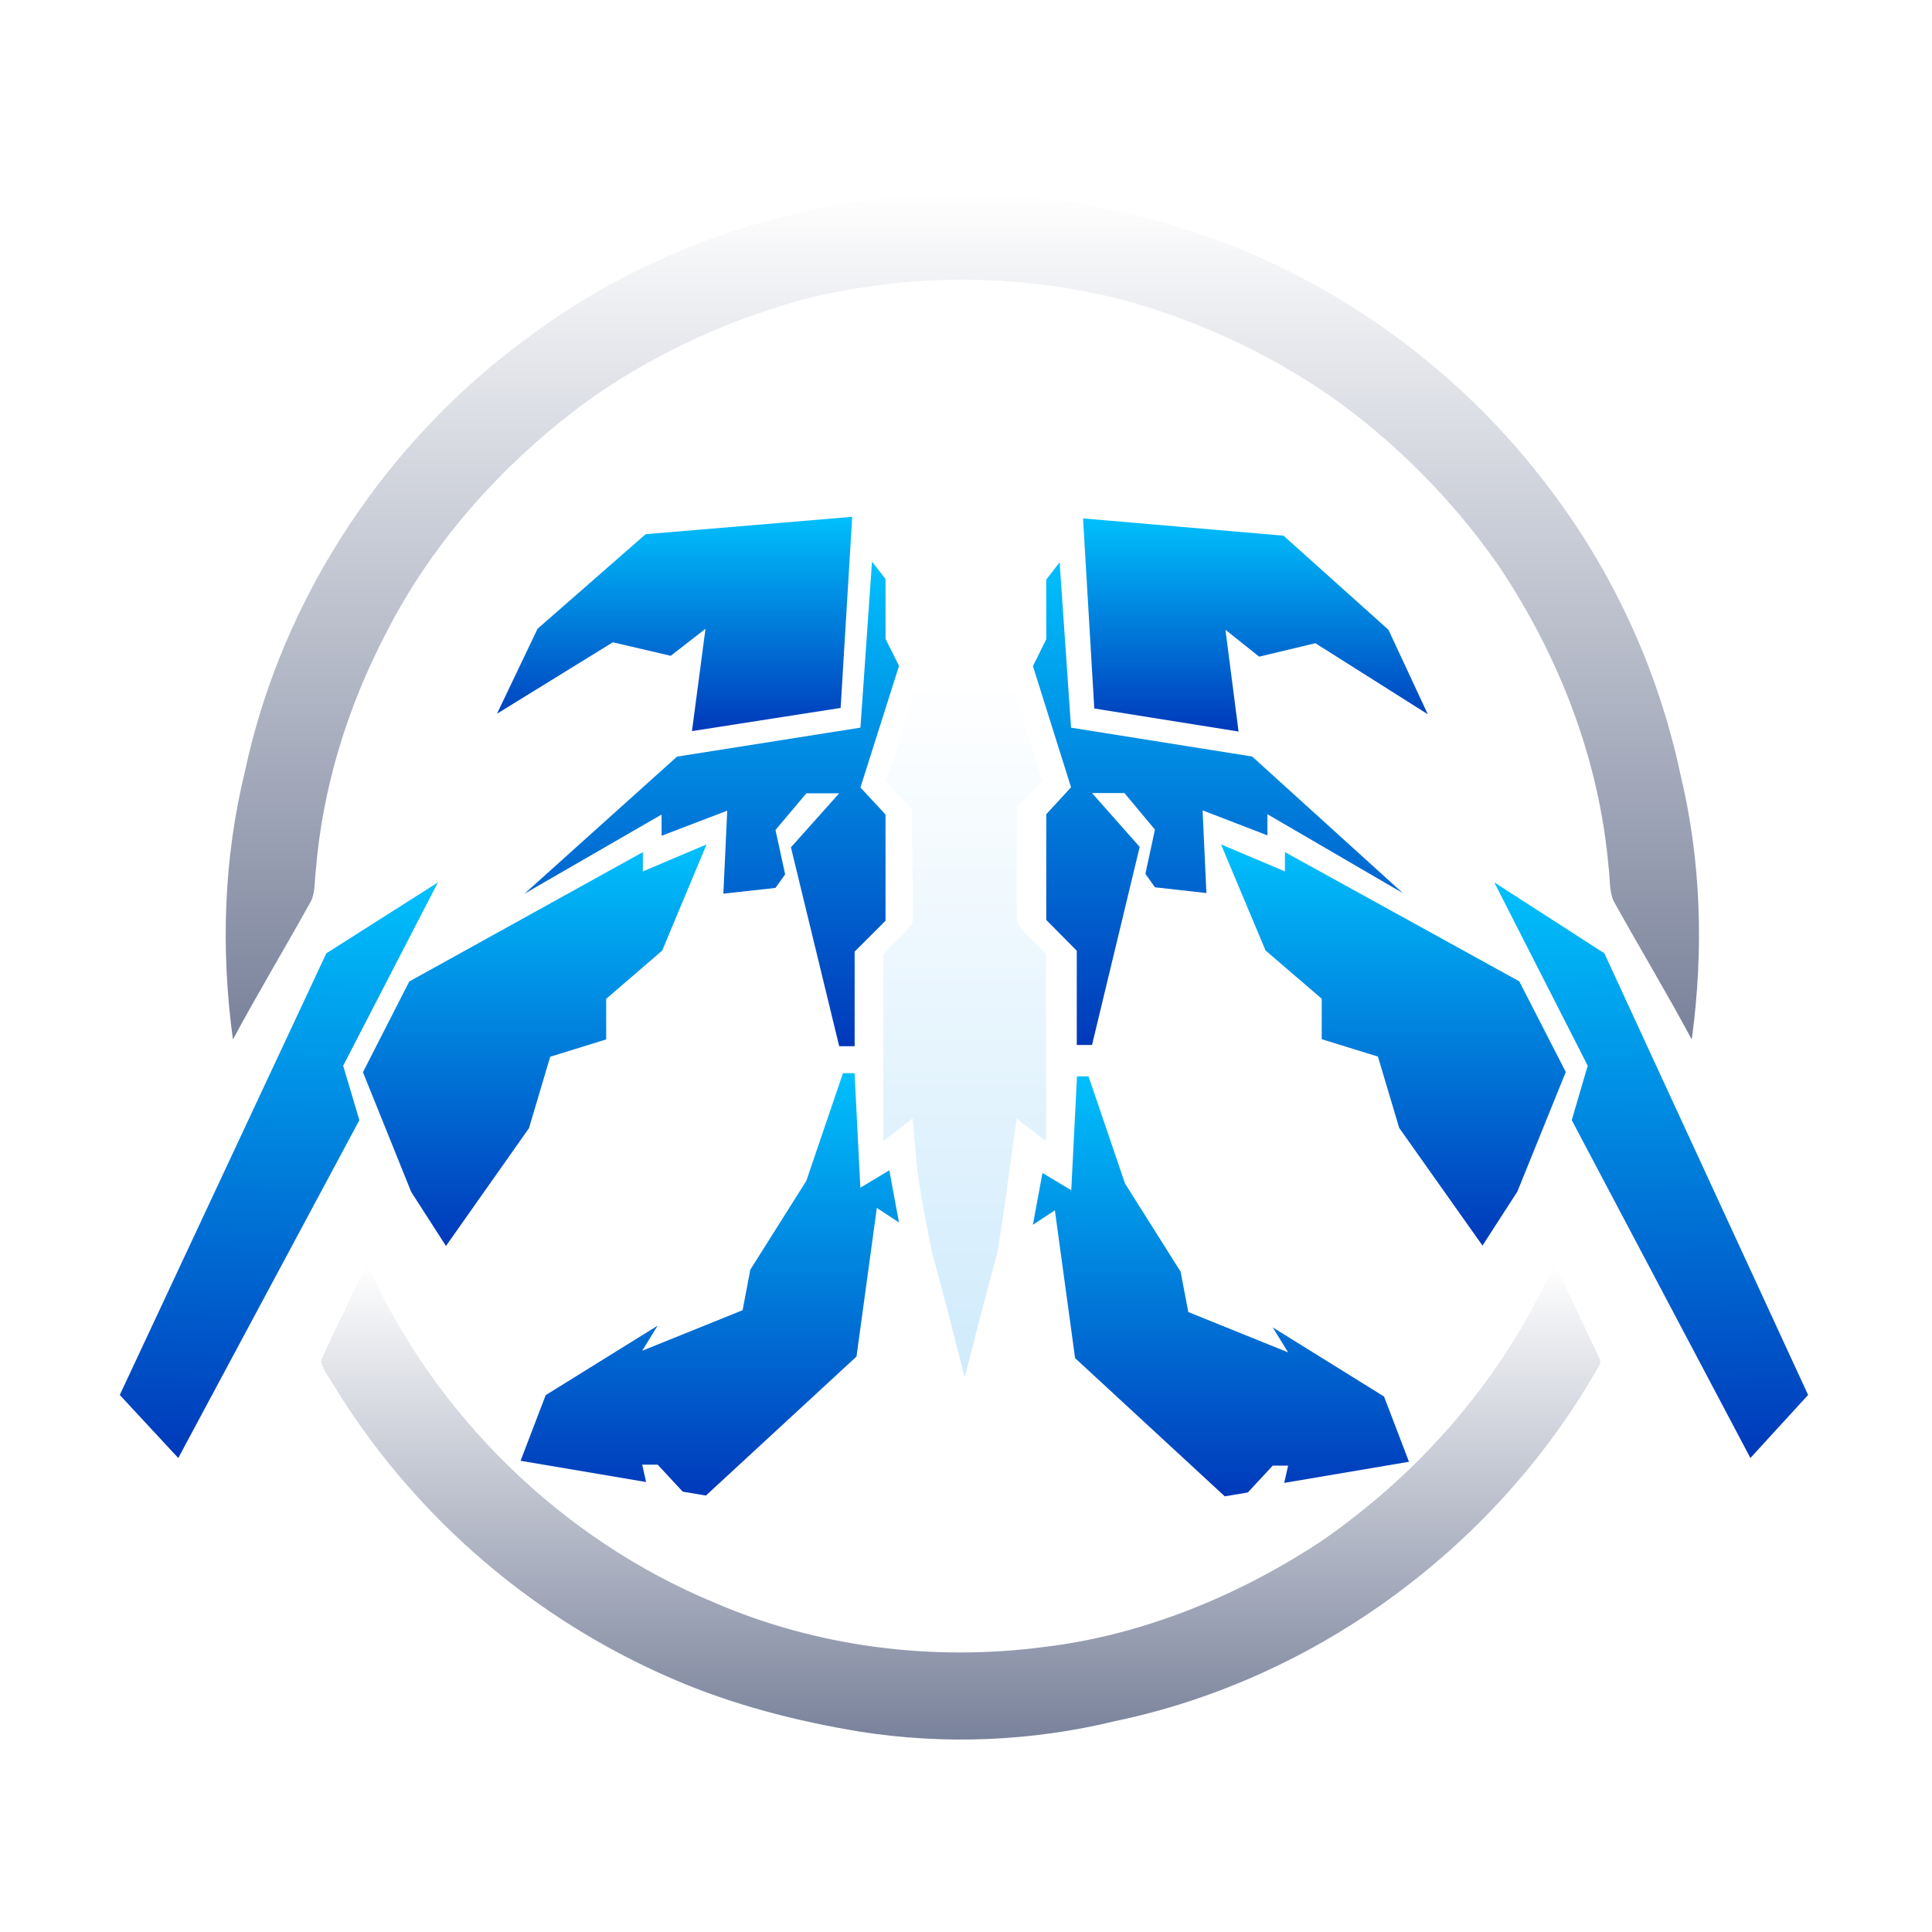 <svg width="55" height="55" viewBox="0 0 261 242" fill="none"  xmlns="http://www.w3.org/2000/svg">
<g filter="url(#filter0_d_65_334)">
<g filter="url(#filter1_i_65_334)">
<path d="M123.526 16.768C134.765 15.822 145.69 17.463 156.514 20.379C176.957 25.978 195.443 38.53 208.386 55.264C217.528 66.926 223.89 80.514 226.99 94.998C229.837 106.775 230.178 118.943 228.544 130.925C225.166 124.622 221.455 118.486 217.992 112.226C217.37 110.862 217.515 109.115 217.31 107.642C216.024 93.012 210.637 79.183 202.516 67.015C196.283 58.041 188.528 50.224 179.601 43.916C170.919 37.975 161.285 33.559 151.114 30.859C137.418 27.473 123.108 27.431 109.393 30.737C99.04 33.418 89.233 37.878 80.412 43.917C68.685 52.259 58.58 63.329 52.066 76.198C46.885 86.162 43.545 97.025 42.65 108.231C42.491 109.512 42.591 111.047 42.02 112.227C38.558 118.484 34.847 124.62 31.468 130.926C29.814 118.815 30.195 106.511 33.111 94.615C38.154 71.039 52.428 49.638 72.006 35.598C87.025 24.535 104.993 18.357 123.526 16.768Z" fill="url(#paint0_linear_65_334)"/>
<path d="M49.631 161.341C58.749 181.699 75.869 198.447 96.497 206.998C110.367 213.005 126.009 214.964 140.968 213.005C154.261 211.439 167.243 206.112 178.378 198.782C192.036 189.392 203.192 176.478 209.941 161.302C212.019 165.014 213.617 169.032 215.538 172.831C215.733 173.42 216.409 174.237 216.107 174.843C202.443 199.159 178.061 217.293 150.687 223.001C139.378 225.751 127.636 226.237 116.139 224.43C107.527 223.007 98.929 220.793 90.901 217.319C72.327 209.314 56.607 195.891 45.801 178.81C45.029 177.371 43.829 175.988 43.339 174.436C44.651 171.329 46.218 168.313 47.62 165.243C48.292 163.959 48.736 162.476 49.631 161.341Z" fill="url(#paint1_linear_65_334)"/>
<path d="M136.385 81.755C132.335 81.654 128.279 81.748 124.229 81.715C122.983 85.889 121.762 89.787 120.44 93.939C120.117 94.614 120.117 94.783 119.632 95.966C120.602 97.149 120.395 96.754 121.41 97.993C122.218 98.838 122.218 98.838 123.188 99.683C123.227 104.899 123.356 109.869 123.292 115.084C122.249 116.702 120.622 117.967 119.339 119.396C119.3 127.782 119.361 136.164 119.309 144.55L119.698 144.375C122.057 142.598 121.895 142.598 123.292 141.584C123.996 150.032 123.996 149.863 125.897 159.71C127.473 165.291 128.863 170.936 130.32 176.55C131.795 170.943 133.172 165.294 134.751 159.716C135.957 152.229 135.795 152.398 137.357 141.584C138.543 142.598 138.705 142.598 140.894 144.362L141.326 144.589C141.311 136.187 141.339 127.791 141.311 119.392C140.027 117.961 138.4 116.702 137.357 115.087C137.293 109.864 137.319 104.635 137.357 99.415C139.513 97.487 139.836 96.98 140.806 95.966C140.645 95.121 140.483 94.783 140.321 94.445C140.104 93.769 140.215 94.107 140.16 93.939C138.802 89.8 137.719 85.882 136.385 81.755Z" fill="url(#paint2_linear_65_334)"/>
</g>
<g filter="url(#filter2_i_65_334)">
<path d="M216.74 119.291L201.867 109.705L214.491 134.471L212.332 141.823L236.467 187.466L244.262 178.948L216.74 119.291Z" fill="url(#paint3_linear_65_334)"/>
<path d="M44.08 119.294L59.157 109.708L46.36 134.474L48.549 141.826L24.083 187.469L16.181 178.951L44.08 119.294Z" fill="url(#paint4_linear_65_334)"/>
<path d="M49.031 135.349L55.29 123.091L86.847 105.617V108.225L95.454 104.574L89.456 118.918L81.892 125.438V130.915L74.329 133.262L71.46 142.912L60.245 158.821L55.551 151.519L49.031 135.349Z" fill="url(#paint5_linear_65_334)"/>
<path d="M211.525 135.32L205.246 123.073L173.585 105.616V108.222L164.95 104.574L170.968 118.905L178.556 125.419V130.89L186.145 133.235L189.023 142.876L200.274 158.77L204.984 151.475L211.525 135.32Z" fill="url(#paint6_linear_65_334)"/>
<path d="M91.463 92.713L70.859 111.23L89.376 100.537V103.406L98.243 100.016L97.722 111.23L104.763 110.448L106.068 108.622L104.763 102.624L108.936 97.669H113.37L106.85 104.971L113.37 131.834H115.456V119.055L119.629 114.882V100.537L116.239 96.886L121.455 80.456L119.629 76.804V68.719L117.804 66.372L116.239 88.801L91.463 92.713Z" fill="url(#paint7_linear_65_334)"/>
<path d="M169.158 92.701L189.504 111.146L171.219 100.495V103.352L162.462 99.975L162.977 111.146L156.024 110.366L154.736 108.548L156.024 102.573L151.903 97.637H147.525L153.964 104.911L147.525 131.669H145.465V118.939L141.344 114.783V100.495L144.692 96.858L139.542 80.492L141.344 76.855V68.801L143.147 66.463L144.692 88.805L169.158 92.701Z" fill="url(#paint8_linear_65_334)"/>
<path d="M113.563 86.137L93.481 89.267L95.306 75.444L90.612 79.095L82.788 77.27L67.14 86.919L72.617 75.444L87.222 62.665L115.128 60.317L113.563 86.137Z" fill="url(#paint9_linear_65_334)"/>
<path d="M147.83 86.213L167.321 89.326L165.549 75.578L170.105 79.21L177.699 77.394L192.886 86.991L187.571 75.578L173.396 62.868L146.311 60.534L147.83 86.213Z" fill="url(#paint10_linear_65_334)"/>
<path d="M115.446 135.475H113.882L108.926 150.026L101.363 162.023L100.32 167.5L86.758 172.976L88.844 169.586L73.718 178.975L70.327 187.842L87.279 190.711L86.758 188.364H88.844L92.235 192.015L95.364 192.537L115.707 173.759L118.455 153.682L121.445 155.643L120.141 148.601L116.229 150.948L115.446 135.475Z" fill="url(#paint11_linear_65_334)"/>
<path d="M145.497 135.907H147.053L151.978 150.375L159.496 162.304L160.533 167.749L174.013 173.195L171.939 169.824L186.974 179.16L190.344 187.976L173.494 190.829L174.013 188.495H171.939L168.569 192.126L165.458 192.644L145.238 173.973L142.507 154.01L139.535 155.96L140.831 148.958L144.72 151.292L145.497 135.907Z" fill="url(#paint12_linear_65_334)"/>
</g>
</g>
<defs>
<filter id="filter0_d_65_334" x="0.407" y="0.726" width="259.63" height="240.548" filterUnits="userSpaceOnUse" color-interpolation-filters="sRGB">
<feFlood flood-opacity="0" result="BackgroundImageFix"/>
<feColorMatrix in="SourceAlpha" type="matrix" values="0 0 0 0 0 0 0 0 0 0 0 0 0 0 0 0 0 0 127 0" result="hardAlpha"/>
<feOffset/>
<feGaussianBlur stdDeviation="7.887"/>
<feComposite in2="hardAlpha" operator="out"/>
<feColorMatrix type="matrix" values="0 0 0 0 0 0 0 0 0 1 0 0 0 0 1 0 0 0 0.25 0"/>
<feBlend mode="normal" in2="BackgroundImageFix" result="effect1_dropShadow_65_334"/>
<feBlend mode="normal" in="SourceGraphic" in2="effect1_dropShadow_65_334" result="shape"/>
</filter>
<filter id="filter1_i_65_334" x="30.491" y="16.5" width="199.032" height="209" filterUnits="userSpaceOnUse" color-interpolation-filters="sRGB">
<feFlood flood-opacity="0" result="BackgroundImageFix"/>
<feBlend mode="normal" in="SourceGraphic" in2="BackgroundImageFix" result="shape"/>
<feColorMatrix in="SourceAlpha" type="matrix" values="0 0 0 0 0 0 0 0 0 0 0 0 0 0 0 0 0 0 127 0" result="hardAlpha"/>
<feOffset/>
<feGaussianBlur stdDeviation="1.38"/>
<feComposite in2="hardAlpha" operator="arithmetic" k2="-1" k3="1"/>
<feColorMatrix type="matrix" values="0 0 0 0 0 0 0 0 0 0 0 0 0 0 0 0 0 0 1 0"/>
<feBlend mode="normal" in2="shape" result="effect1_innerShadow_65_334"/>
</filter>
<filter id="filter2_i_65_334" x="16.181" y="60.317" width="228.082" height="132.327" filterUnits="userSpaceOnUse" color-interpolation-filters="sRGB">
<feFlood flood-opacity="0" result="BackgroundImageFix"/>
<feBlend mode="normal" in="SourceGraphic" in2="BackgroundImageFix" result="shape"/>
<feColorMatrix in="SourceAlpha" type="matrix" values="0 0 0 0 0 0 0 0 0 0 0 0 0 0 0 0 0 0 127 0" result="hardAlpha"/>
<feOffset/>
<feGaussianBlur stdDeviation="1.375"/>
<feComposite in2="hardAlpha" operator="arithmetic" k2="-1" k3="1"/>
<feColorMatrix type="matrix" values="0 0 0 0 0 0 0 0 0 1 0 0 0 0 0.94 0 0 0 1 0"/>
<feBlend mode="normal" in2="shape" result="effect1_innerShadow_65_334"/>
</filter>
<linearGradient id="paint0_linear_65_334" x1="130.007" y1="16.5" x2="130.007" y2="130.926" gradientUnits="userSpaceOnUse">
<stop stop-color="white"/>
<stop offset="1" stop-color="#79829B"/>
</linearGradient>
<linearGradient id="paint1_linear_65_334" x1="129.761" y1="161.302" x2="129.761" y2="225.5" gradientUnits="userSpaceOnUse">
<stop stop-color="white"/>
<stop offset="1" stop-color="#79829B"/>
</linearGradient>
<linearGradient id="paint2_linear_65_334" x1="130.318" y1="81.707" x2="130.318" y2="176.55" gradientUnits="userSpaceOnUse">
<stop stop-color="white"/>
<stop offset="1" stop-color="#D0EBFC"/>
</linearGradient>
<linearGradient id="paint3_linear_65_334" x1="222.316" y1="109.256" x2="224.038" y2="187.739" gradientUnits="userSpaceOnUse">
<stop stop-color="#00C0FC"/>
<stop offset="1" stop-color="#0039BA"/>
</linearGradient>
<linearGradient id="paint4_linear_65_334" x1="38.428" y1="109.259" x2="36.729" y2="187.743" gradientUnits="userSpaceOnUse">
<stop stop-color="#00C0FC"/>
<stop offset="1" stop-color="#0039BA"/>
</linearGradient>
<linearGradient id="paint5_linear_65_334" x1="72.242" y1="104.574" x2="72.242" y2="158.821" gradientUnits="userSpaceOnUse">
<stop stop-color="#00C0FC"/>
<stop offset="1" stop-color="#0039BA"/>
</linearGradient>
<linearGradient id="paint6_linear_65_334" x1="188.238" y1="104.574" x2="188.238" y2="158.77" gradientUnits="userSpaceOnUse">
<stop stop-color="#00C0FC"/>
<stop offset="1" stop-color="#0039BA"/>
</linearGradient>
<linearGradient id="paint7_linear_65_334" x1="96.157" y1="66.372" x2="96.157" y2="131.834" gradientUnits="userSpaceOnUse">
<stop stop-color="#00C0FC"/>
<stop offset="1" stop-color="#0039BA"/>
</linearGradient>
<linearGradient id="paint8_linear_65_334" x1="164.523" y1="66.463" x2="164.523" y2="131.669" gradientUnits="userSpaceOnUse">
<stop stop-color="#00C0FC"/>
<stop offset="1" stop-color="#0039BA"/>
</linearGradient>
<linearGradient id="paint9_linear_65_334" x1="91.134" y1="60.317" x2="91.134" y2="89.267" gradientUnits="userSpaceOnUse">
<stop stop-color="#00C0FC"/>
<stop offset="1" stop-color="#0039BA"/>
</linearGradient>
<linearGradient id="paint10_linear_65_334" x1="169.599" y1="60.534" x2="169.599" y2="89.326" gradientUnits="userSpaceOnUse">
<stop stop-color="#00C0FC"/>
<stop offset="1" stop-color="#0039BA"/>
</linearGradient>
<linearGradient id="paint11_linear_65_334" x1="95.886" y1="135.475" x2="95.886" y2="192.537" gradientUnits="userSpaceOnUse">
<stop stop-color="#00C0FC"/>
<stop offset="1" stop-color="#0039BA"/>
</linearGradient>
<linearGradient id="paint12_linear_65_334" x1="164.94" y1="135.907" x2="164.94" y2="192.644" gradientUnits="userSpaceOnUse">
<stop stop-color="#00C0FC"/>
<stop offset="1" stop-color="#0039BA"/>
</linearGradient>
</defs>
</svg>